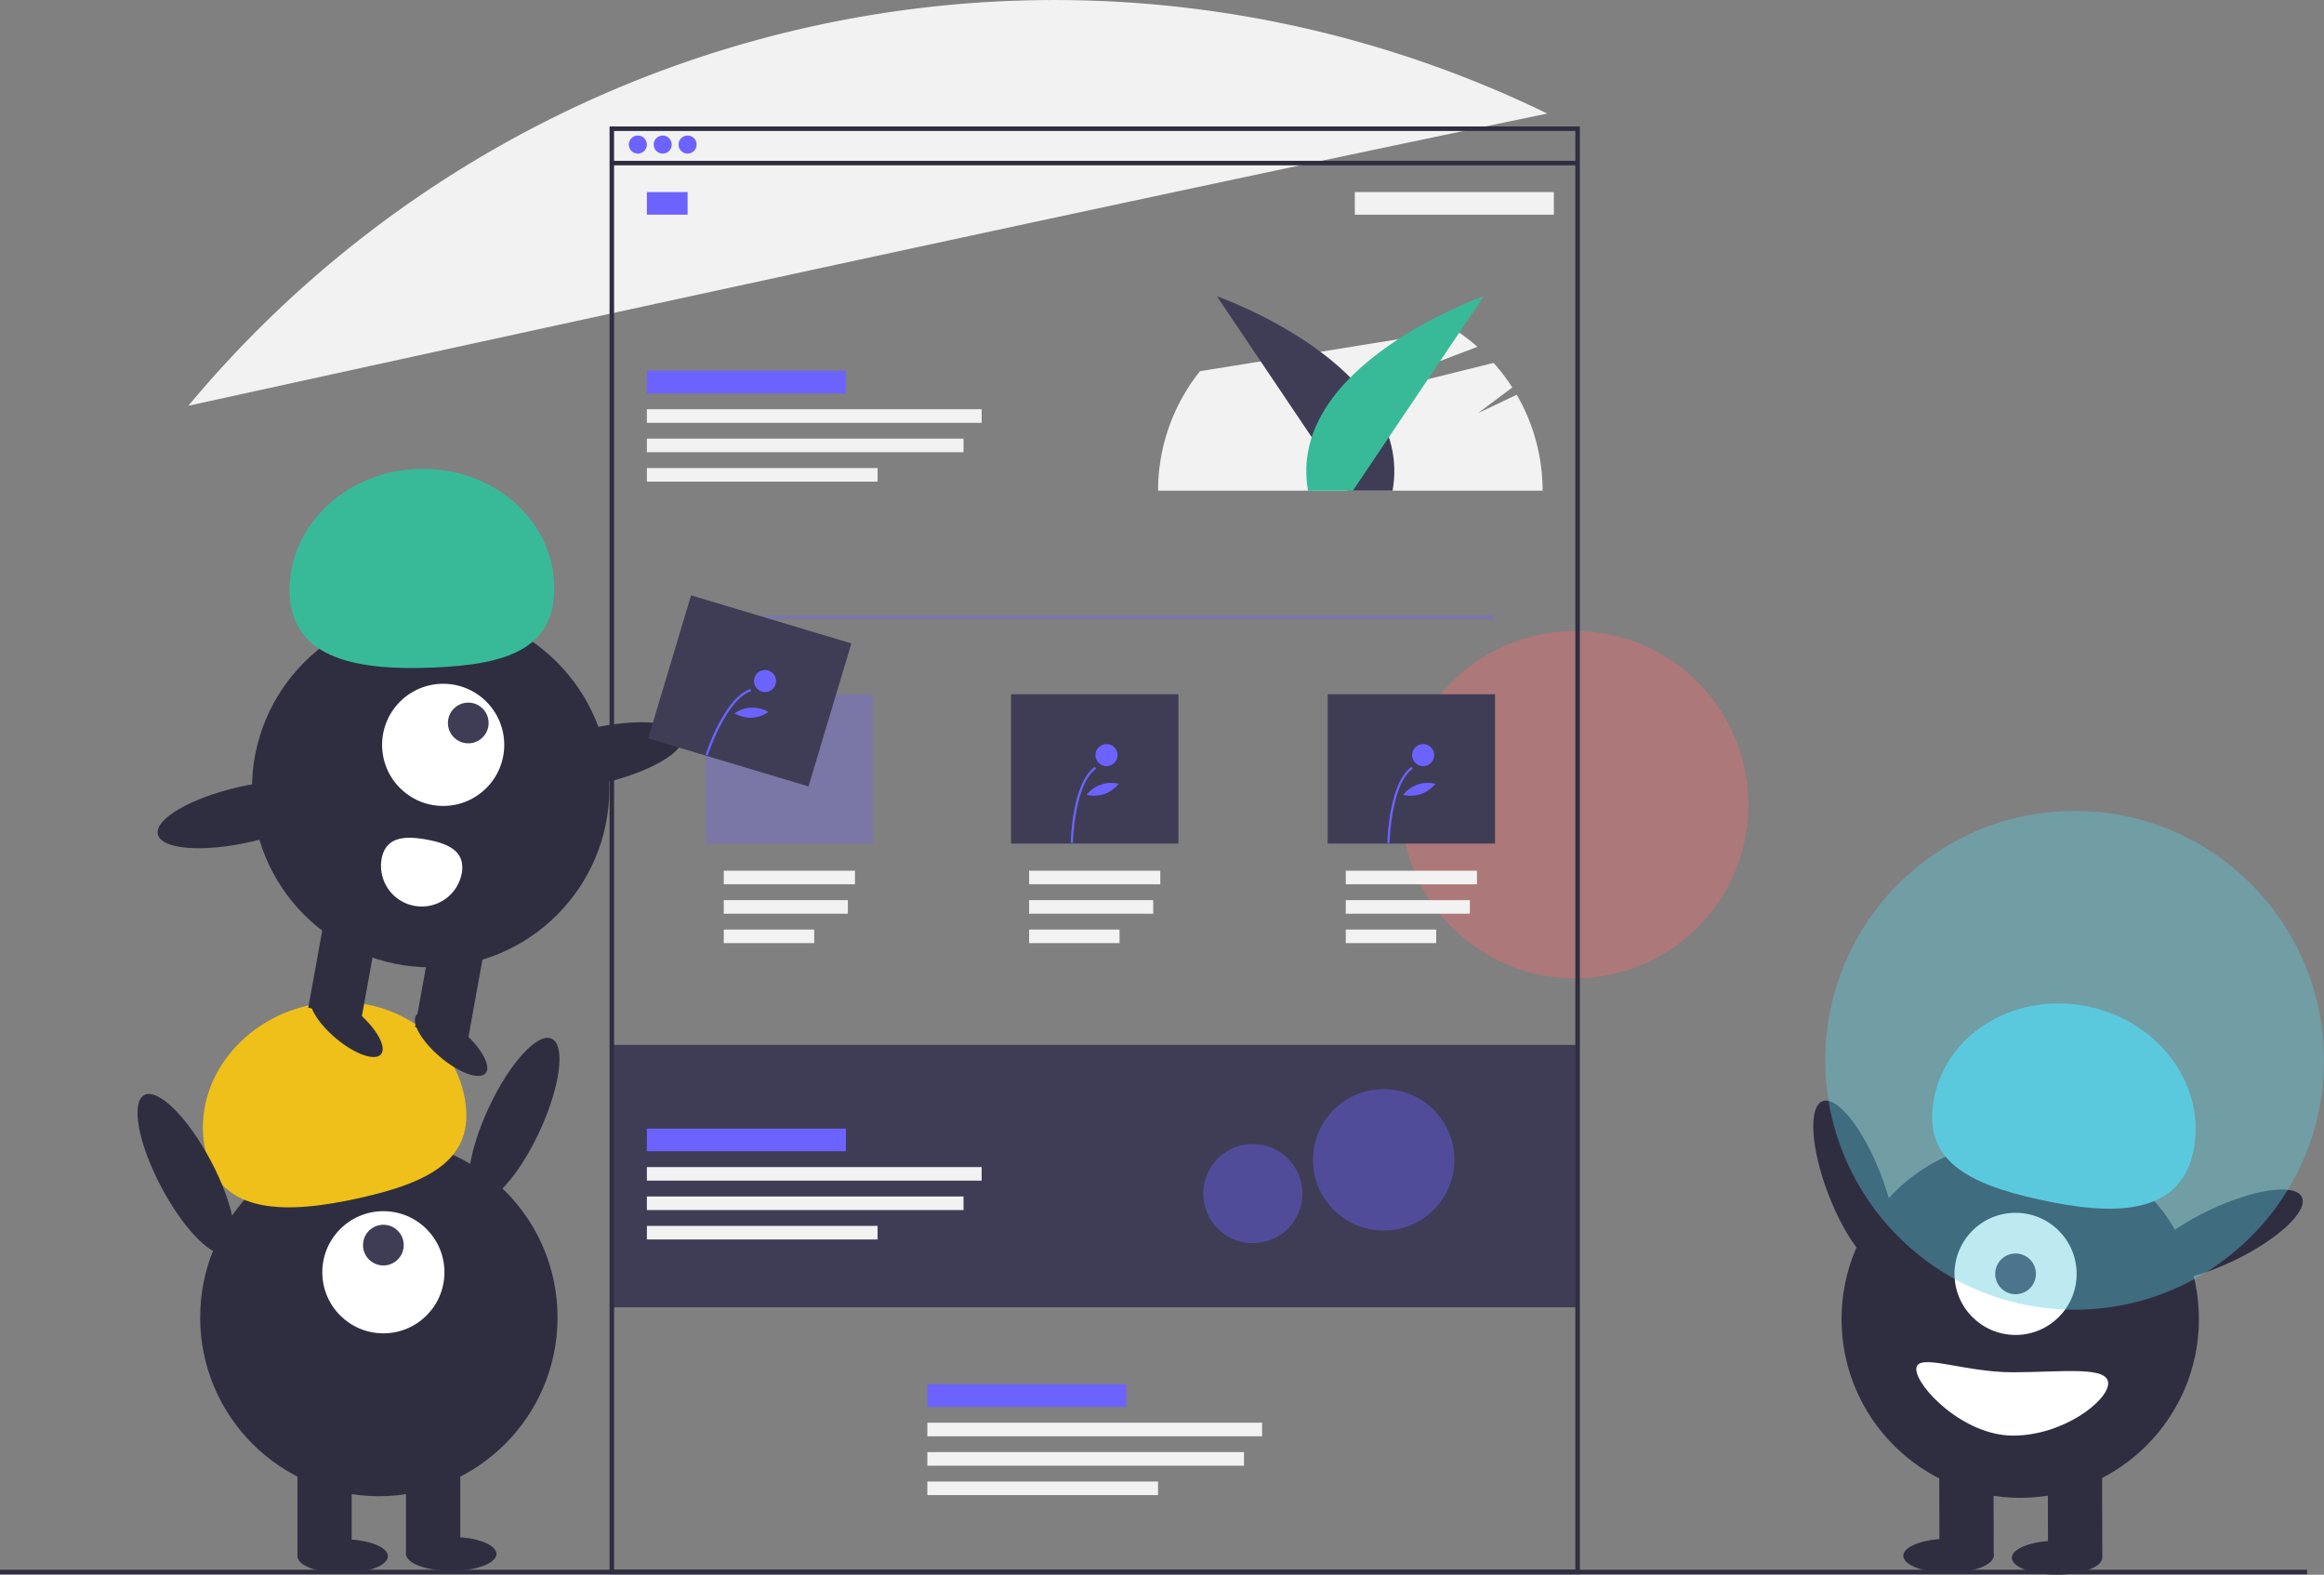 <svg xmlns="http://www.w3.org/2000/svg" width="414" height="280.481" viewBox="0 0 414 280.481">
  <rect x="0" y="0" width="414" height="280.481" fill="#808080" stroke="none"/>
  <g id="headerPicture" transform="translate(0 0.001)">
    <path id="Path_43" data-name="Path 43" d="M30.925,0A30.925,30.925,0,1,1,0,30.925,30.925,30.925,0,0,1,30.925,0Z" transform="translate(249.608 112.394)" fill="#f16d6e" opacity="0.4"/>
    <rect id="Rectangle_2" data-name="Rectangle 2" width="172.45" height="46.739" transform="translate(108.789 186.11)" fill="#3f3d56"/>
    <path id="Path_1" data-name="Path 1" d="M662.15,259.391l-6.886,3.259,6.094-4.557a34.389,34.389,0,0,0-3.328-4.379l-29.863,7.423,26.975-10.29a34.384,34.384,0,0,0-3.917-2.986l-45.5,7.33a34.1,34.1,0,0,0-7.469,21.282h68.5a34.085,34.085,0,0,0-4.6-17.082Z" transform="translate(-391.956 -189.079)" fill="#f2f2f2"/>
    <path id="Path_2" data-name="Path 2" d="M411.63,122.2a200.792,200.792,0,0,0-242.089,52.039C232.569,160.424,342.305,136.518,411.63,122.2Z" transform="translate(-135.983 -101.971)" fill="#f2f2f2"/>
    <rect id="Rectangle_3" data-name="Rectangle 3" width="410.98" height="0.806" transform="translate(0 279.588)" fill="#2f2e41"/>
    <path id="Path_3" data-name="Path 3" d="M647.567,267.553l-23.315-34.631s35.308,12.326,31.3,34.631Z" transform="translate(-407.48 -180.159)" fill="#3f3d56"/>
    <path id="Path_4" data-name="Path 4" d="M672.083,267.553,695.4,232.922s-35.308,12.326-31.3,34.631Z" transform="translate(-431.081 -180.159)" fill="#38ba99"/>
    <path id="Path_5" data-name="Path 5" d="M528.605,415.742H355.752V157.873H528.605Zm-172.047-.806H527.8V158.678H356.558Z" transform="translate(-247.165 -135.349)" fill="#2f2e41"/>
    <rect id="Rectangle_4" data-name="Rectangle 4" width="172.047" height="0.806" transform="translate(109.192 28.641)" fill="#2f2e41"/>
    <circle id="Ellipse_2" data-name="Ellipse 2" cx="1.612" cy="1.612" r="1.612" transform="translate(112.012 24.135)" fill="#6c63ff"/>
    <circle id="Ellipse_3" data-name="Ellipse 3" cx="1.612" cy="1.612" r="1.612" transform="translate(116.444 24.135)" fill="#6c63ff"/>
    <circle id="Ellipse_4" data-name="Ellipse 4" cx="1.612" cy="1.612" r="1.612" transform="translate(120.876 24.135)" fill="#6c63ff"/>
    <rect id="Rectangle_5" data-name="Rectangle 5" width="7.253" height="4.029" transform="translate(115.236 34.208)" fill="#6c63ff"/>
    <rect id="Rectangle_6" data-name="Rectangle 6" width="35.457" height="4.029" transform="translate(115.236 66.039)" fill="#6c63ff"/>
    <rect id="Rectangle_7" data-name="Rectangle 7" width="35.457" height="4.029" transform="translate(276.807 38.238) rotate(180)" fill="#f2f2f2"/>
    <rect id="Rectangle_8" data-name="Rectangle 8" width="59.632" height="2.418" transform="translate(115.236 72.889)" fill="#f2f2f2"/>
    <rect id="Rectangle_9" data-name="Rectangle 9" width="56.409" height="2.418" transform="translate(115.236 78.127)" fill="#f2f2f2"/>
    <rect id="Rectangle_10" data-name="Rectangle 10" width="41.098" height="2.418" transform="translate(115.236 83.365)" fill="#f2f2f2"/>
    <rect id="Rectangle_11" data-name="Rectangle 11" width="23.369" height="2.418" transform="translate(128.935 155.085)" fill="#f2f2f2"/>
    <rect id="Rectangle_12" data-name="Rectangle 12" width="22.106" height="2.418" transform="translate(128.935 160.323)" fill="#f2f2f2"/>
    <rect id="Rectangle_13" data-name="Rectangle 13" width="16.106" height="2.418" transform="translate(128.935 165.561)" fill="#f2f2f2"/>
    <rect id="Rectangle_14" data-name="Rectangle 14" width="23.369" height="2.418" transform="translate(183.329 155.085)" fill="#f2f2f2"/>
    <rect id="Rectangle_15" data-name="Rectangle 15" width="22.106" height="2.418" transform="translate(183.329 160.323)" fill="#f2f2f2"/>
    <rect id="Rectangle_16" data-name="Rectangle 16" width="16.106" height="2.418" transform="translate(183.329 165.561)" fill="#f2f2f2"/>
    <rect id="Rectangle_17" data-name="Rectangle 17" width="23.369" height="2.418" transform="translate(239.738 155.085)" fill="#f2f2f2"/>
    <rect id="Rectangle_18" data-name="Rectangle 18" width="22.106" height="2.418" transform="translate(239.738 160.323)" fill="#f2f2f2"/>
    <rect id="Rectangle_19" data-name="Rectangle 19" width="16.106" height="2.418" transform="translate(239.738 165.561)" fill="#f2f2f2"/>
    <rect id="Rectangle_20" data-name="Rectangle 20" width="35.457" height="4.029" transform="translate(165.198 246.548)" fill="#6c63ff"/>
    <rect id="Rectangle_21" data-name="Rectangle 21" width="59.632" height="2.418" transform="translate(165.198 253.398)" fill="#f2f2f2"/>
    <rect id="Rectangle_22" data-name="Rectangle 22" width="56.409" height="2.418" transform="translate(165.198 258.636)" fill="#f2f2f2"/>
    <rect id="Rectangle_23" data-name="Rectangle 23" width="41.098" height="2.418" transform="translate(165.198 263.874)" fill="#f2f2f2"/>
    <rect id="Rectangle_24" data-name="Rectangle 24" width="140.217" height="0.806" transform="translate(125.913 109.555)" fill="#6c63ff" opacity="0.3"/>
    <rect id="Rectangle_25" data-name="Rectangle 25" width="29.816" height="26.593" transform="translate(125.711 123.657)" fill="#6c63ff" opacity="0.3"/>
    <rect id="Rectangle_26" data-name="Rectangle 26" width="29.816" height="26.593" transform="translate(180.106 123.657)" fill="#3f3d56"/>
    <rect id="Rectangle_27" data-name="Rectangle 27" width="29.816" height="26.593" transform="translate(236.515 123.657)" fill="#3f3d56"/>
    <path id="Path_6" data-name="Path 6" d="M560.028,454.52l-.393-.008c.008-.436.254-10.7,4.3-13.54l.226.322C560.278,444.017,560.03,454.415,560.028,454.52Z" transform="translate(-368.899 -304.381)" fill="#6c63ff"/>
    <circle id="Ellipse_5" data-name="Ellipse 5" cx="1.967" cy="1.967" r="1.967" transform="translate(195.145 132.527)" fill="#6c63ff"/>
    <path id="Path_7" data-name="Path 7" d="M569.789,450.044a6.124,6.124,0,0,1-3.16.136,5.58,5.58,0,0,1,5.738-1.968A6.124,6.124,0,0,1,569.789,450.044Z" transform="translate(-373.075 -308.606)" fill="#6c63ff"/>
    <path id="Path_8" data-name="Path 8" d="M700.028,454.52l-.393-.008c.008-.436.254-10.7,4.3-13.54l.226.322C700.278,444.017,700.03,454.415,700.028,454.52Z" transform="translate(-452.49 -304.381)" fill="#6c63ff"/>
    <circle id="Ellipse_6" data-name="Ellipse 6" cx="1.967" cy="1.967" r="1.967" transform="translate(251.554 132.527)" fill="#6c63ff"/>
    <path id="Path_9" data-name="Path 9" d="M709.789,450.044a6.123,6.123,0,0,1-3.159.136,5.58,5.58,0,0,1,5.738-1.968A6.124,6.124,0,0,1,709.789,450.044Z" transform="translate(-456.666 -308.606)" fill="#6c63ff"/>
    <rect id="Rectangle_28" data-name="Rectangle 28" width="35.457" height="4.029" transform="translate(115.236 201.018)" fill="#6c63ff"/>
    <rect id="Rectangle_29" data-name="Rectangle 29" width="59.632" height="2.418" transform="translate(115.236 207.868)" fill="#f2f2f2"/>
    <rect id="Rectangle_30" data-name="Rectangle 30" width="56.409" height="2.418" transform="translate(115.236 213.106)" fill="#f2f2f2"/>
    <rect id="Rectangle_31" data-name="Rectangle 31" width="41.098" height="2.418" transform="translate(115.236 218.344)" fill="#f2f2f2"/>
    <circle id="Ellipse_7" data-name="Ellipse 7" cx="12.59" cy="12.59" r="12.59" transform="translate(233.898 193.988)" fill="#6c63ff" opacity="0.4"/>
    <circle id="Ellipse_8" data-name="Ellipse 8" cx="8.832" cy="8.832" r="8.832" transform="translate(214.354 203.759)" fill="#6c63ff" opacity="0.4"/>
    <circle id="Ellipse_9" data-name="Ellipse 9" cx="31.831" cy="31.831" r="31.831" transform="translate(35.659 202.831)" fill="#2f2e41"/>
    <rect id="Rectangle_32" data-name="Rectangle 32" width="9.67" height="17.326" transform="translate(52.984 259.643)" fill="#2f2e41"/>
    <rect id="Rectangle_33" data-name="Rectangle 33" width="9.67" height="17.326" transform="translate(72.324 259.643)" fill="#2f2e41"/>
    <ellipse id="Ellipse_10" data-name="Ellipse 10" cx="8.058" cy="3.022" rx="8.058" ry="3.022" transform="translate(52.984 274.148)" fill="#2f2e41"/>
    <ellipse id="Ellipse_11" data-name="Ellipse 11" cx="8.058" cy="3.022" rx="8.058" ry="3.022" transform="translate(72.324 273.745)" fill="#2f2e41"/>
    <circle id="Ellipse_12" data-name="Ellipse 12" cx="10.879" cy="10.879" r="10.879" transform="translate(57.416 215.725)" fill="#fff"/>
    <circle id="Ellipse_13" data-name="Ellipse 13" cx="3.626" cy="3.626" r="3.626" transform="translate(64.669 218.142)" fill="#3f3d56"/>
    <path id="Path_10" data-name="Path 10" d="M176.422,571.477c-2.57-11.51,5.646-23.141,18.351-25.978s25.088,4.194,27.658,15.7-5.85,15.756-18.555,18.593S178.992,582.987,176.422,571.477Z" transform="translate(-139.81 -366.416)" fill="#efc01a"/>
    <ellipse id="Ellipse_14" data-name="Ellipse 14" cx="15.915" cy="4.996" rx="15.915" ry="4.996" transform="translate(80.336 211.768) rotate(-65.077)" fill="#2f2e41"/>
    <ellipse id="Ellipse_15" data-name="Ellipse 15" cx="4.996" cy="15.915" rx="4.996" ry="15.915" transform="translate(21.29 197.381) rotate(-27.893)" fill="#2f2e41"/>
    <ellipse id="Ellipse_16" data-name="Ellipse 16" cx="4.996" cy="15.915" rx="4.996" ry="15.915" transform="translate(320.01 197.938) rotate(-21.078)" fill="#2f2e41"/>
    <circle id="Ellipse_17" data-name="Ellipse 17" cx="31.831" cy="31.831" r="31.831" transform="translate(328.054 203.114)" fill="#2f2e41"/>
    <rect id="Rectangle_34" data-name="Rectangle 34" width="9.67" height="17.326" transform="translate(374.508 277.209) rotate(179.84)" fill="#2f2e41"/>
    <rect id="Rectangle_35" data-name="Rectangle 35" width="9.67" height="17.326" transform="translate(355.167 277.263) rotate(179.84)" fill="#2f2e41"/>
    <ellipse id="Ellipse_18" data-name="Ellipse 18" cx="8.058" cy="3.022" rx="8.058" ry="3.022" transform="translate(358.385 274.437) rotate(-0.16)" fill="#2f2e41"/>
    <ellipse id="Ellipse_19" data-name="Ellipse 19" cx="8.058" cy="3.022" rx="8.058" ry="3.022" transform="translate(339.044 274.088) rotate(-0.16)" fill="#2f2e41"/>
    <circle id="Ellipse_20" data-name="Ellipse 20" cx="10.879" cy="10.879" r="10.879" transform="translate(348.178 216.01)" fill="#fff"/>
    <circle id="Ellipse_21" data-name="Ellipse 21" cx="3.626" cy="3.626" r="3.626" transform="translate(355.43 223.262)" fill="#3f3d56"/>
    <path id="Path_11" data-name="Path 11" d="M986.978,572.064c2.538-11.518-5.71-23.125-18.423-25.927s-25.076,4.265-27.614,15.782,5.894,15.739,18.607,18.541S984.44,583.582,986.978,572.064Z" transform="translate(-596.299 -366.807)" fill="#5cc9dd"/>
    <ellipse id="Ellipse_22" data-name="Ellipse 22" cx="15.915" cy="4.996" rx="15.915" ry="4.996" transform="translate(379.18 222.425) rotate(-25.535)" fill="#2f2e41"/>
    <path id="Path_12" data-name="Path 12" d="M967.68,707.875c.009,3.115-8,9.29-16.9,9.315s-17.271-8.723-17.28-11.838,8.347.581,17.248.556S967.672,704.76,967.68,707.875Z" transform="translate(-592.128 -461.491)" fill="#fff"/>
    <circle id="Ellipse_23" data-name="Ellipse 23" cx="44.421" cy="44.421" r="44.421" transform="translate(325.158 144.428)" fill="#5cc9dd" opacity="0.4"/>
    <circle id="Ellipse_24" data-name="Ellipse 24" cx="31.831" cy="31.831" r="31.831" transform="translate(44.887 108.623)" fill="#2f2e41"/>
    <rect id="Rectangle_36" data-name="Rectangle 36" width="9.67" height="17.326" transform="translate(57.996 162.452) rotate(10.261)" fill="#2f2e41"/>
    <rect id="Rectangle_37" data-name="Rectangle 37" width="9.67" height="17.326" transform="translate(77.027 165.897) rotate(10.261)" fill="#2f2e41"/>
    <ellipse id="Ellipse_25" data-name="Ellipse 25" cx="3.022" cy="8.058" rx="3.022" ry="8.058" transform="matrix(0.646, -0.763, 0.763, 0.646, 72.255, 183.047)" fill="#2f2e41"/>
    <ellipse id="Ellipse_26" data-name="Ellipse 26" cx="3.022" cy="8.058" rx="3.022" ry="8.058" transform="matrix(0.646, -0.763, 0.763, 0.646, 53.62, 179.674)" fill="#2f2e41"/>
    <circle id="Ellipse_27" data-name="Ellipse 27" cx="10.879" cy="10.879" r="10.879" transform="translate(68.068 121.789)" fill="#fff"/>
    <circle id="Ellipse_28" data-name="Ellipse 28" cx="3.626" cy="3.626" r="3.626" transform="translate(79.792 125.142)" fill="#3f3d56"/>
    <path id="Path_13" data-name="Path 13" d="M214.313,331.548c-.479-11.784,9.678-21.766,22.685-22.294s23.94,8.6,24.418,20.381-8.563,14.462-21.57,14.99S214.792,343.332,214.313,331.548Z" transform="translate(-162.705 -225.723)" fill="#38ba99"/>
    <ellipse id="Ellipse_29" data-name="Ellipse 29" cx="15.915" cy="4.996" rx="15.915" ry="4.996" transform="matrix(0.975, -0.223, 0.223, 0.975, 89.48, 133.341)" fill="#2f2e41"/>
    <ellipse id="Ellipse_30" data-name="Ellipse 30" cx="15.915" cy="4.996" rx="15.915" ry="4.996" transform="matrix(0.975, -0.223, 0.223, 0.975, 26.997, 143.731)" fill="#2f2e41"/>
    <path id="Path_14" data-name="Path 14" d="M254.786,476.09a7.253,7.253,0,0,0,14.273,2.584c.714-3.941-2.334-5.336-6.275-6.05S255.5,472.149,254.786,476.09Z" transform="translate(-186.81 -323.092)" fill="#fff"/>
    <rect id="Rectangle_38" data-name="Rectangle 38" width="29.816" height="26.593" transform="translate(123.107 106.035) rotate(16.689)" fill="#3f3d56"/>
    <path id="Path_15" data-name="Path 15" d="M398.565,418.379l-.375-.12c.133-.415,3.317-10.178,8-11.736l.124.373C401.82,408.391,398.6,418.279,398.565,418.379Z" transform="translate(-272.504 -283.812)" fill="#6c63ff"/>
    <circle id="Ellipse_31" data-name="Ellipse 31" cx="1.967" cy="1.967" r="1.967" transform="translate(134.317 119.332)" fill="#6c63ff"/>
    <path id="Path_16" data-name="Path 16" d="M414.054,416.587a6.123,6.123,0,0,1-3.066-.777,5.581,5.581,0,0,1,6.061-.237A6.123,6.123,0,0,1,414.054,416.587Z" transform="translate(-280.145 -288.75)" fill="#6c63ff"/>
  </g>
</svg>
